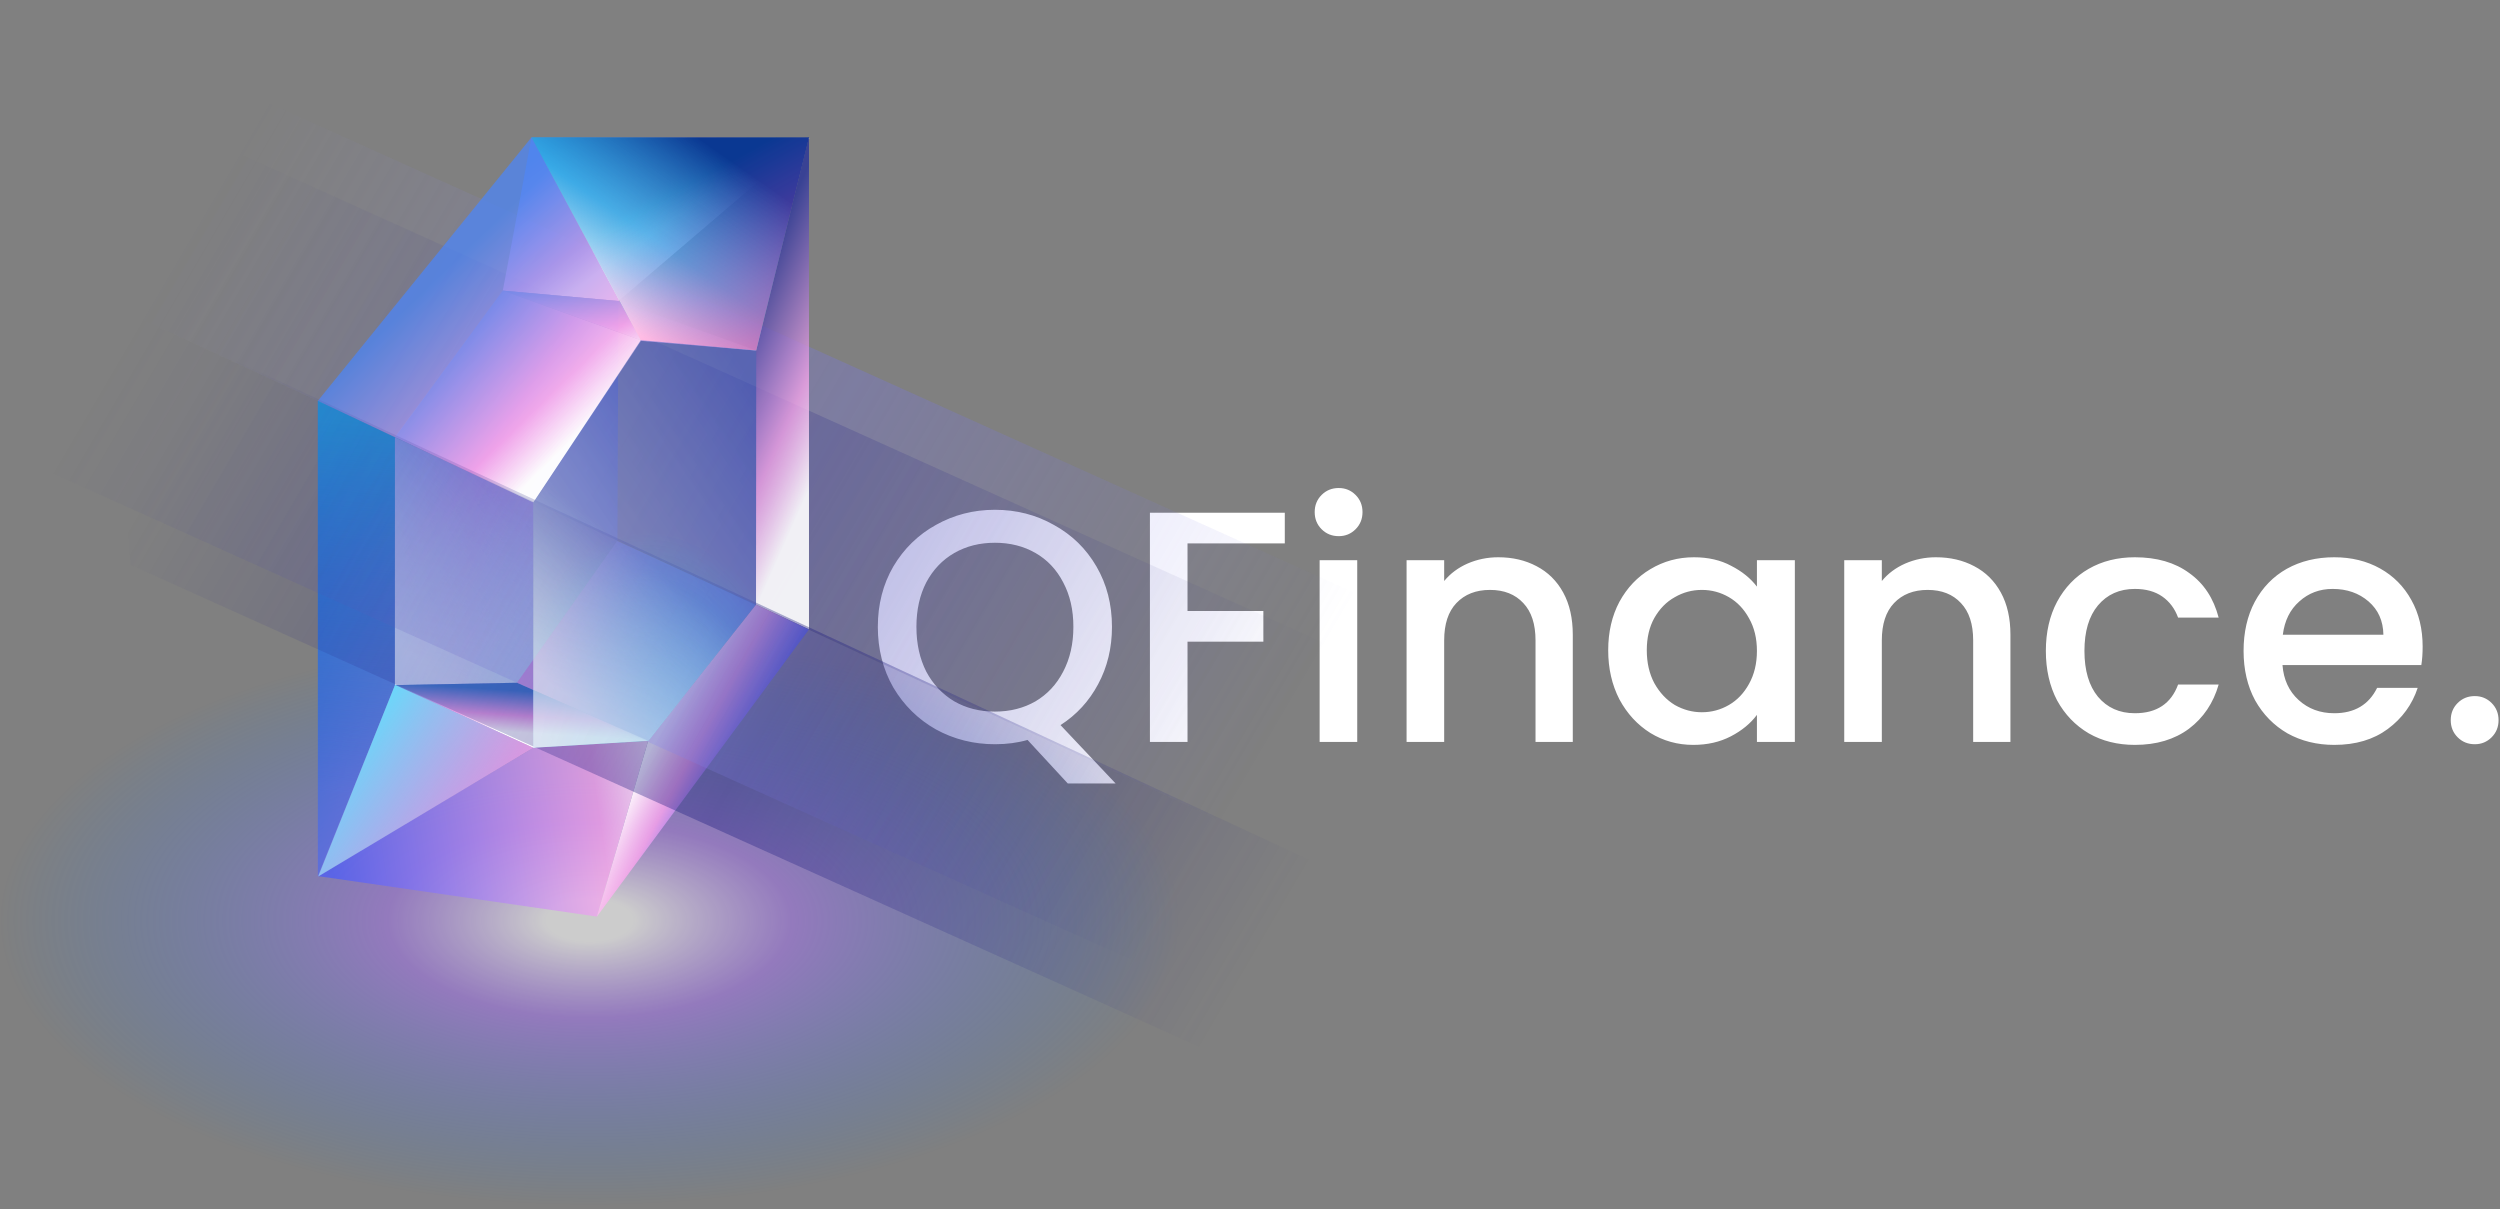 <svg width="519" height="251" viewBox="0 0 519 251" fill="none" xmlns="http://www.w3.org/2000/svg">
<rect x="0" y="0" width="519" height="251" fill="#808080" stroke="none"/>
<path d="M221.67 162.648L213.318 153.612C211.265 154.205 209.005 154.502 206.541 154.502C202.114 154.502 198.029 153.475 194.287 151.421C190.59 149.322 187.646 146.424 185.455 142.728C183.31 138.986 182.238 134.787 182.238 130.132C182.238 125.477 183.31 121.301 185.455 117.605C187.646 113.908 190.59 111.033 194.287 108.98C198.029 106.88 202.114 105.831 206.541 105.831C211.014 105.831 215.098 106.88 218.795 108.98C222.537 111.033 225.481 113.908 227.626 117.605C229.771 121.301 230.844 125.477 230.844 130.132C230.844 134.513 229.885 138.484 227.969 142.043C226.097 145.557 223.496 148.387 220.164 150.532L231.597 162.648H221.67ZM190.248 130.132C190.248 133.646 190.932 136.749 192.301 139.442C193.716 142.089 195.656 144.142 198.12 145.603C200.585 147.018 203.392 147.725 206.541 147.725C209.69 147.725 212.497 147.018 214.961 145.603C217.426 144.142 219.343 142.089 220.712 139.442C222.127 136.749 222.834 133.646 222.834 130.132C222.834 126.618 222.127 123.538 220.712 120.891C219.343 118.244 217.426 116.213 214.961 114.798C212.497 113.384 209.69 112.676 206.541 112.676C203.392 112.676 200.585 113.384 198.12 114.798C195.656 116.213 193.716 118.244 192.301 120.891C190.932 123.538 190.248 126.618 190.248 130.132ZM266.724 106.447V112.813H246.528V126.846H262.274V133.213H246.528V154.023H238.724V106.447H266.724ZM277.927 111.307C276.512 111.307 275.326 110.828 274.367 109.87C273.409 108.911 272.93 107.725 272.93 106.31C272.93 104.895 273.409 103.709 274.367 102.75C275.326 101.792 276.512 101.313 277.927 101.313C279.296 101.313 280.46 101.792 281.418 102.75C282.377 103.709 282.856 104.895 282.856 106.31C282.856 107.725 282.377 108.911 281.418 109.87C280.46 110.828 279.296 111.307 277.927 111.307ZM281.761 116.304V154.023H273.956V116.304H281.761ZM311.038 115.688C314.004 115.688 316.651 116.304 318.979 117.536C321.352 118.769 323.201 120.594 324.524 123.013C325.848 125.432 326.51 128.352 326.51 131.775V154.023H318.774V132.939C318.774 129.562 317.929 126.983 316.241 125.203C314.552 123.378 312.247 122.465 309.326 122.465C306.405 122.465 304.078 123.378 302.344 125.203C300.655 126.983 299.811 129.562 299.811 132.939V154.023H292.006V116.304H299.811V120.617C301.088 119.065 302.709 117.856 304.671 116.989C306.679 116.122 308.802 115.688 311.038 115.688ZM333.863 134.992C333.863 131.205 334.639 127.85 336.191 124.93C337.788 122.009 339.933 119.75 342.626 118.153C345.364 116.51 348.377 115.688 351.663 115.688C354.629 115.688 357.208 116.281 359.398 117.468C361.635 118.609 363.415 120.046 364.738 121.781V116.304H372.611V154.023H364.738V148.409C363.415 150.189 361.612 151.672 359.33 152.859C357.048 154.046 354.447 154.639 351.526 154.639C348.285 154.639 345.319 153.817 342.626 152.174C339.933 150.486 337.788 148.158 336.191 145.192C334.639 142.18 333.863 138.78 333.863 134.992ZM364.738 135.129C364.738 132.528 364.191 130.269 363.095 128.352C362.046 126.436 360.654 124.975 358.919 123.971C357.185 122.967 355.314 122.465 353.306 122.465C351.297 122.465 349.426 122.967 347.692 123.971C345.958 124.93 344.543 126.367 343.447 128.284C342.398 130.155 341.873 132.391 341.873 134.992C341.873 137.594 342.398 139.875 343.447 141.838C344.543 143.8 345.958 145.306 347.692 146.356C349.472 147.36 351.343 147.862 353.306 147.862C355.314 147.862 357.185 147.36 358.919 146.356C360.654 145.352 362.046 143.891 363.095 141.975C364.191 140.012 364.738 137.731 364.738 135.129ZM401.894 115.688C404.861 115.688 407.508 116.304 409.836 117.536C412.209 118.769 414.057 120.594 415.381 123.013C416.704 125.432 417.366 128.352 417.366 131.775V154.023H409.63V132.939C409.63 129.562 408.786 126.983 407.097 125.203C405.409 123.378 403.104 122.465 400.183 122.465C397.262 122.465 394.934 123.378 393.2 125.203C391.511 126.983 390.667 129.562 390.667 132.939V154.023H382.863V116.304H390.667V120.617C391.945 119.065 393.565 117.856 395.528 116.989C397.536 116.122 399.658 115.688 401.894 115.688ZM424.72 135.129C424.72 131.25 425.496 127.85 427.047 124.93C428.645 121.963 430.835 119.681 433.619 118.084C436.403 116.487 439.598 115.688 443.204 115.688C447.768 115.688 451.533 116.783 454.499 118.974C457.512 121.119 459.543 124.199 460.592 128.215H452.172C451.487 126.344 450.392 124.884 448.886 123.834C447.38 122.785 445.486 122.26 443.204 122.26C440.009 122.26 437.453 123.401 435.536 125.683C433.665 127.919 432.729 131.068 432.729 135.129C432.729 139.191 433.665 142.363 435.536 144.644C437.453 146.926 440.009 148.067 443.204 148.067C447.722 148.067 450.711 146.082 452.172 142.112H460.592C459.497 145.945 457.443 149.003 454.431 151.285C451.419 153.521 447.676 154.639 443.204 154.639C439.598 154.639 436.403 153.84 433.619 152.243C430.835 150.6 428.645 148.318 427.047 145.397C425.496 142.431 424.72 139.008 424.72 135.129ZM502.94 134.239C502.94 135.654 502.849 136.932 502.666 138.073H473.845C474.073 141.085 475.191 143.504 477.199 145.329C479.207 147.154 481.672 148.067 484.593 148.067C488.792 148.067 491.758 146.31 493.493 142.796H501.913C500.772 146.265 498.695 149.117 495.683 151.353C492.717 153.544 489.02 154.639 484.593 154.639C480.987 154.639 477.747 153.84 474.872 152.243C472.042 150.6 469.806 148.318 468.163 145.397C466.565 142.431 465.767 139.008 465.767 135.129C465.767 131.25 466.543 127.85 468.094 124.93C469.692 121.963 471.905 119.681 474.735 118.084C477.61 116.487 480.896 115.688 484.593 115.688C488.153 115.688 491.325 116.464 494.109 118.016C496.893 119.567 499.061 121.758 500.612 124.587C502.164 127.371 502.94 130.588 502.94 134.239ZM494.793 131.775C494.748 128.9 493.721 126.595 491.713 124.861C489.704 123.127 487.217 122.26 484.251 122.26C481.558 122.26 479.253 123.127 477.336 124.861C475.419 126.55 474.278 128.854 473.913 131.775H494.793ZM513.771 154.502C512.356 154.502 511.169 154.023 510.211 153.064C509.252 152.106 508.773 150.919 508.773 149.505C508.773 148.09 509.252 146.903 510.211 145.945C511.169 144.987 512.356 144.508 513.771 144.508C515.14 144.508 516.304 144.987 517.262 145.945C518.221 146.903 518.7 148.09 518.7 149.505C518.7 150.919 518.221 152.106 517.262 153.064C516.304 154.023 515.14 154.502 513.771 154.502Z" fill="white"/>
<path d="M8.36 0L290.5 127.255L286.298 185.705L4.534 54.699L8.36 0Z" fill="url(#paint0_linear_332_524)" fill-opacity="0.3"/>
<path d="M8.37 13.281L290.509 140.536L286.307 185.78L4.543 54.774L8.37 13.281Z" fill="url(#paint1_linear_332_524)" fill-opacity="0.2"/>
<path d="M81.989 142.228L110.606 152.504L110.711 104.291L81.989 90.778V142.228Z" fill="url(#paint2_linear_332_524)" fill-opacity="0.8"/>
<path d="M110.711 155.229L65.989 181.879V83.212L110.711 104.296V155.229Z" fill="url(#paint3_linear_332_524)" fill-opacity="0.8"/>
<g style="mix-blend-mode:lighten">
<path style="mix-blend-mode:lighten" d="M122.398 250.205C189.996 250.205 244.796 223.74 244.796 191.093C244.796 158.447 189.996 131.981 122.398 131.981C54.799 131.981 0 158.447 0 191.093C0 223.74 54.799 250.205 122.398 250.205Z" fill="url(#paint4_radial_332_524)" fill-opacity="0.6"/>
</g>
<path d="M81.991 142.232L65.989 181.879V83.212L81.991 90.775V142.232Z" fill="url(#paint5_linear_332_524)"/>
<path d="M104.384 60.336L110.336 28.513L168.061 28.644L128.382 62.496L104.384 60.336Z" fill="url(#paint6_linear_332_524)" fill-opacity="0.8"/>
<g opacity="0.7">
<path opacity="0.7" d="M128.382 62.495L104.383 60.336L81.989 90.774V142.229L107.332 141.736L128.176 112.287L128.382 62.495Z" fill="url(#paint7_linear_332_524)"/>
<path opacity="0.7" d="M128.382 62.495L104.383 60.336L81.989 90.774V142.229L107.332 141.736L128.176 112.287L128.382 62.495Z" fill="url(#paint8_radial_332_524)"/>
<path opacity="0.7" d="M128.382 62.495L104.383 60.336L81.989 90.774V142.229L107.332 141.736L128.176 112.287L128.382 62.495Z" fill="url(#paint9_linear_332_524)"/>
</g>
<path d="M104.383 60.336L132.998 70.613L110.714 104.295L81.993 90.775L104.383 60.336Z" fill="url(#paint10_linear_332_524)" fill-opacity="0.8"/>
<path d="M128.12 112.309L156.959 125.519L134.567 153.79L107.332 141.734L128.12 112.309Z" fill="url(#paint11_linear_332_524)" fill-opacity="0.8"/>
<path d="M104.382 60.337L132.998 70.613L156.998 72.773L128.38 62.495L104.382 60.337Z" fill="url(#paint12_linear_332_524)" fill-opacity="0.8"/>
<path d="M81.982 142.225L110.716 155.238L134.599 153.807L107.335 141.737L81.982 142.225Z" fill="url(#paint13_linear_332_524)"/>
<path d="M133.073 70.756L110.336 28.513L65.989 83.211L110.716 104.291L133.073 70.756Z" fill="url(#paint14_linear_332_524)" fill-opacity="0.9"/>
<path d="M156.944 125.53L167.946 130.669V28.438L156.972 72.782L156.944 125.53Z" fill="url(#paint15_linear_332_524)" fill-opacity="0.9"/>
<path d="M110.711 155.233L65.989 181.879L123.918 190.283L134.555 153.789L110.711 155.233Z" fill="url(#paint16_linear_332_524)" fill-opacity="0.9"/>
<path d="M156.953 125.52L167.941 130.669L123.918 190.282L134.554 153.788L156.953 125.52Z" fill="url(#paint17_linear_332_524)"/>
<path d="M133.072 70.756L110.336 28.513H167.965L156.972 72.782L133.072 70.756Z" fill="url(#paint18_linear_332_524)"/>
<path d="M133.072 70.756L110.336 28.513H167.965L156.972 72.782L133.072 70.756Z" fill="url(#paint19_linear_332_524)" fill-opacity="0.6"/>
<path d="M66.064 181.954L82.01 142.187L110.712 155.233L66.064 181.954Z" fill="url(#paint20_linear_332_524)"/>
<path d="M27.097 117.261L309.238 244.516L304.586 193.757L22.82 62.75L27.097 117.261Z" fill="url(#paint21_linear_332_524)" fill-opacity="0.4"/>
<path d="M8.811 97.308L290.951 224.563L286.298 185.771L4.534 54.764L8.811 97.308Z" fill="url(#paint22_linear_332_524)" fill-opacity="0.3"/>
<g opacity="0.7">
<path opacity="0.7" d="M156.998 72.771L133.054 70.613L110.712 104.288V155.233L134.604 153.789L156.953 125.503L156.998 72.771Z" fill="url(#paint23_linear_332_524)"/>
<path opacity="0.7" d="M156.998 72.771L133.054 70.613L110.712 104.288V155.233L134.604 153.789L156.953 125.503L156.998 72.771Z" fill="url(#paint24_radial_332_524)"/>
<path opacity="0.7" d="M156.998 72.771L133.054 70.613L110.712 104.288V155.233L134.604 153.789L156.953 125.503L156.998 72.771Z" fill="url(#paint25_linear_332_524)"/>
</g>
<defs>
<linearGradient id="paint0_linear_332_524" x1="45.688" y1="37.435" x2="258.786" y2="162.301" gradientUnits="userSpaceOnUse">
<stop stop-color="#9492ED" stop-opacity="0"/>
<stop offset="0.547" stop-color="#7674EC"/>
<stop offset="1" stop-color="#817FDF" stop-opacity="0"/>
</linearGradient>
<linearGradient id="paint1_linear_332_524" x1="45.697" y1="37.51" x2="258.795" y2="162.376" gradientUnits="userSpaceOnUse">
<stop stop-color="#232183" stop-opacity="0"/>
<stop offset="0.547" stop-color="#232183"/>
<stop offset="1" stop-color="#232183" stop-opacity="0"/>
</linearGradient>
<linearGradient id="paint2_linear_332_524" x1="81.989" y1="102.034" x2="111.438" y2="104.488" gradientUnits="userSpaceOnUse">
<stop stop-color="#548DD1"/>
<stop offset="0.594" stop-color="#E39DE5"/>
<stop offset="1" stop-color="white"/>
</linearGradient>
<linearGradient id="paint3_linear_332_524" x1="60.92" y1="124.74" x2="125.663" y2="139.115" gradientUnits="userSpaceOnUse">
<stop offset="0.034" stop-color="#2B79ED" stop-opacity="0.8"/>
<stop offset="0.792" stop-color="#FCA6EF" stop-opacity="0.8"/>
<stop offset="1" stop-color="white"/>
</linearGradient>
<radialGradient id="paint4_radial_332_524" cx="0" cy="0" r="1" gradientUnits="userSpaceOnUse" gradientTransform="translate(122.398 191.093) rotate(90) scale(59.112 122.398)">
<stop offset="0.073" stop-color="white"/>
<stop offset="0.344" stop-color="#A873FF" stop-opacity="0.8"/>
<stop offset="1" stop-color="#0E7DFF" stop-opacity="0"/>
</radialGradient>
<linearGradient id="paint5_linear_332_524" x1="81.991" y1="88.123" x2="74.542" y2="165.329" gradientUnits="userSpaceOnUse">
<stop stop-color="#2295D6"/>
<stop offset="1" stop-color="#2249D6" stop-opacity="0.3"/>
</linearGradient>
<linearGradient id="paint6_linear_332_524" x1="106.346" y1="36.264" x2="128.389" y2="66.775" gradientUnits="userSpaceOnUse">
<stop stop-color="#4B86FA" stop-opacity="0.8"/>
<stop offset="0.535" stop-color="#FCA6EF" stop-opacity="0.8"/>
<stop offset="0.717" stop-color="white"/>
</linearGradient>
<linearGradient id="paint7_linear_332_524" x1="129.882" y1="72.839" x2="49.921" y2="127.541" gradientUnits="userSpaceOnUse">
<stop stop-color="#324BCC"/>
<stop offset="1" stop-color="white" stop-opacity="0.8"/>
</linearGradient>
<radialGradient id="paint8_radial_332_524" cx="0" cy="0" r="1" gradientUnits="userSpaceOnUse" gradientTransform="translate(105.936 163.367) rotate(-90) scale(63.187 36.357)">
<stop stop-color="#00F0FF"/>
<stop offset="1" stop-color="#00F0FF" stop-opacity="0"/>
</radialGradient>
<linearGradient id="paint9_linear_332_524" x1="81.989" y1="132.983" x2="105.934" y2="104.77" gradientUnits="userSpaceOnUse">
<stop stop-color="white"/>
<stop offset="1" stop-color="white" stop-opacity="0"/>
</linearGradient>
<linearGradient id="paint10_linear_332_524" x1="95.743" y1="71.18" x2="119.859" y2="86.786" gradientUnits="userSpaceOnUse">
<stop stop-color="#4078CB"/>
<stop offset="0.594" stop-color="#E39DE5"/>
<stop offset="1" stop-color="white"/>
</linearGradient>
<linearGradient id="paint11_linear_332_524" x1="155.133" y1="127.555" x2="105.949" y2="144.064" gradientUnits="userSpaceOnUse">
<stop stop-color="#4078CB"/>
<stop offset="1" stop-color="#E39DE5"/>
</linearGradient>
<linearGradient id="paint12_linear_332_524" x1="123.406" y1="61.959" x2="122.85" y2="70.537" gradientUnits="userSpaceOnUse">
<stop stop-color="#4078CB"/>
<stop offset="0.594" stop-color="#E39DE5"/>
<stop offset="1" stop-color="white"/>
</linearGradient>
<linearGradient id="paint13_linear_332_524" x1="101.008" y1="142.994" x2="100.451" y2="151.572" gradientUnits="userSpaceOnUse">
<stop stop-color="#4078CB"/>
<stop offset="0.594" stop-color="#E39DE5"/>
<stop offset="1" stop-color="white"/>
</linearGradient>
<linearGradient id="paint14_linear_332_524" x1="81.424" y1="62.131" x2="114.168" y2="95.791" gradientUnits="userSpaceOnUse">
<stop offset="0.073" stop-color="#4B86FA" stop-opacity="0.8"/>
<stop offset="0.792" stop-color="#FCA6EF" stop-opacity="0.8"/>
<stop offset="1" stop-color="white"/>
</linearGradient>
<linearGradient id="paint15_linear_332_524" x1="170.141" y1="28.438" x2="195.544" y2="39.762" gradientUnits="userSpaceOnUse">
<stop offset="0.009" stop-color="#1D2A9B" stop-opacity="0.8"/>
<stop offset="0.646" stop-color="#FCA6EF" stop-opacity="0.8"/>
<stop offset="1" stop-color="white"/>
</linearGradient>
<linearGradient id="paint16_linear_332_524" x1="65.989" y1="177.102" x2="139.668" y2="165.931" gradientUnits="userSpaceOnUse">
<stop offset="0.034" stop-color="#4B5CFA" stop-opacity="0.8"/>
<stop offset="0.792" stop-color="#FCA6EF" stop-opacity="0.8"/>
<stop offset="1" stop-color="white"/>
</linearGradient>
<linearGradient id="paint17_linear_332_524" x1="159.335" y1="147.964" x2="143.513" y2="139.555" gradientUnits="userSpaceOnUse">
<stop offset="0.034" stop-color="#4B5CFA" stop-opacity="0.8"/>
<stop offset="0.539" stop-color="#FCA6EF" stop-opacity="0.8"/>
<stop offset="1" stop-color="white"/>
</linearGradient>
<linearGradient id="paint18_linear_332_524" x1="166.251" y1="43.432" x2="142.274" y2="77.824" gradientUnits="userSpaceOnUse">
<stop stop-color="#0A3892"/>
<stop offset="0.536" stop-color="#29B2ED" stop-opacity="0.8"/>
<stop offset="0.968" stop-color="white"/>
</linearGradient>
<linearGradient id="paint19_linear_332_524" x1="156.334" y1="75.033" x2="137.426" y2="41.417" gradientUnits="userSpaceOnUse">
<stop stop-color="#FF439D"/>
<stop offset="1" stop-color="#FF43D6" stop-opacity="0"/>
</linearGradient>
<linearGradient id="paint20_linear_332_524" x1="78.896" y1="140.161" x2="110.747" y2="162.073" gradientUnits="userSpaceOnUse">
<stop stop-color="#5BE2FF"/>
<stop offset="1" stop-color="#FF93E1" stop-opacity="0.6"/>
</linearGradient>
<linearGradient id="paint21_linear_332_524" x1="63.974" y1="45.486" x2="277.072" y2="170.352" gradientUnits="userSpaceOnUse">
<stop stop-color="#232183" stop-opacity="0"/>
<stop offset="0.547" stop-color="#232183"/>
<stop offset="1" stop-color="#232183" stop-opacity="0"/>
</linearGradient>
<linearGradient id="paint22_linear_332_524" x1="45.688" y1="37.501" x2="258.786" y2="162.367" gradientUnits="userSpaceOnUse">
<stop stop-color="#232183" stop-opacity="0"/>
<stop offset="0.547" stop-color="#8A88EC"/>
<stop offset="1" stop-color="#232183" stop-opacity="0"/>
</linearGradient>
<linearGradient id="paint23_linear_332_524" x1="158.495" y1="83.114" x2="78.612" y2="137.65" gradientUnits="userSpaceOnUse">
<stop stop-color="#324BCC"/>
<stop offset="1" stop-color="white" stop-opacity="0.8"/>
</linearGradient>
<radialGradient id="paint24_radial_332_524" cx="0" cy="0" r="1" gradientUnits="userSpaceOnUse" gradientTransform="translate(134.603 173.621) rotate(-90) scale(63.173 36.274)">
<stop stop-color="#00F0FF"/>
<stop offset="1" stop-color="#00F0FF" stop-opacity="0"/>
</radialGradient>
<linearGradient id="paint25_linear_332_524" x1="118.304" y1="144.946" x2="138.118" y2="119.479" gradientUnits="userSpaceOnUse">
<stop stop-color="white"/>
<stop offset="1" stop-color="white" stop-opacity="0"/>
</linearGradient>
</defs>
</svg>
